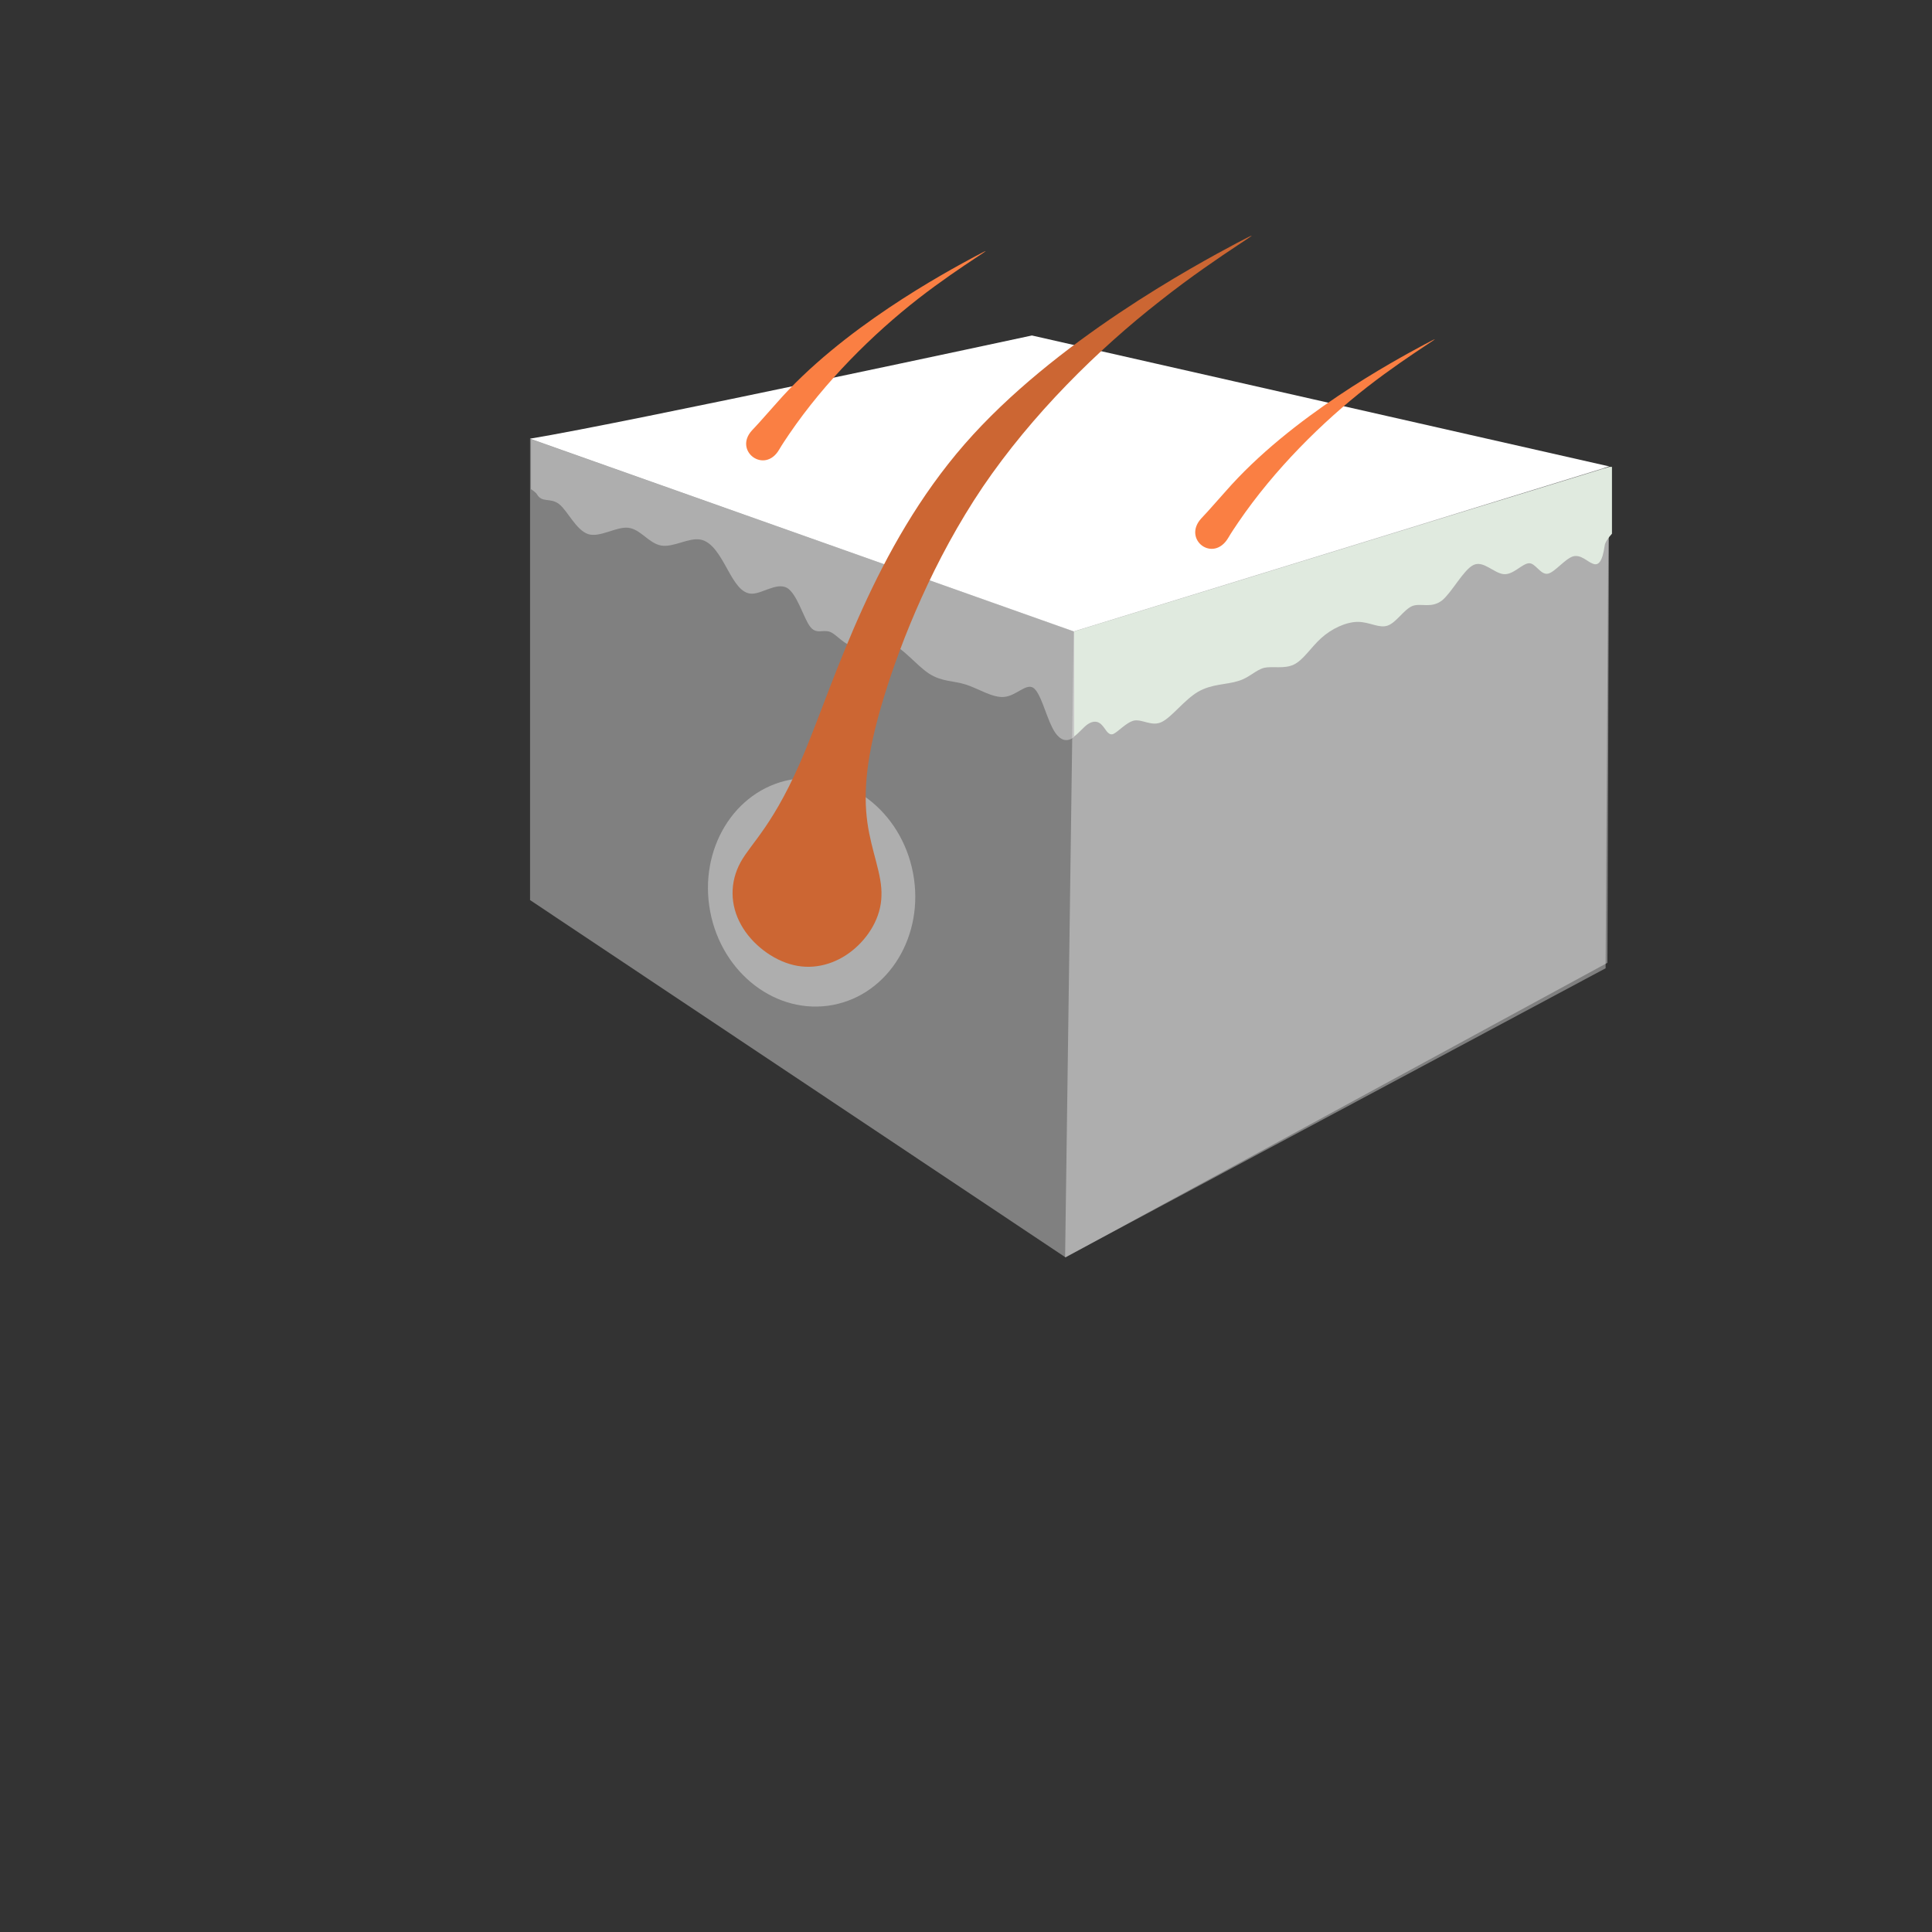 <?xml version="1.0" encoding="utf-8"?>
<!-- Generator: Adobe Illustrator 24.1.0, SVG Export Plug-In . SVG Version: 6.00 Build 0)  -->
<svg version="1.1" id="Capa_1" xmlns="http://www.w3.org/2000/svg" xmlns:xlink="http://www.w3.org/1999/xlink" x="0px" y="0px"
	 viewBox="0 0 425 425" style="enable-background:new 0 0 425 425;" xml:space="preserve">
<rect x="0" y="0" width="425" height="425" fill="#333333" stroke="none"/>
<style type="text/css">
	.st0{opacity:0.4;fill:#F2F4F2;enable-background:new    ;}
	.st1{fill:#FFFFFF;}
	.st2{fill:#E0EADF;}
	.st3{fill:#CC6633;}
	.st4{fill:#FA7F43;}
</style>
<g>
	<path id="path1727-1-9-4_2_" class="st0" d="M116.6,96.5V198l117.8,78.6l119.2-64.8l0.4-108.8"/>
	<path id="path1934-1_2_" class="st0" d="M236.2,138l-1.9,138.6L353.2,213l0.7-110L236.2,138z"/>
	<path id="path1721-7_2_" class="st1" d="M116.6,96.5C137.8,93,227,73.8,227,73.8L354,102.6l-117.8,36.3L116.6,96.5z"/>
	<path class="st2" d="M354,102.7l-117.7,36.2V162c1.1-0.8,2.1-2.1,3-2.7c1.2-0.8,2.3-0.7,3.1,0.2c0.8,0.8,1.3,2.3,2.4,2
		c1.1-0.4,2.9-2.6,4.7-3c1.9-0.3,3.9,1.4,6.1,0.3c2.2-1.1,4.9-4.8,7.9-6.6c3.1-1.8,6.5-1.6,8.9-2.4c2.4-0.7,3.8-2.4,5.7-2.9
		c1.9-0.4,4.4,0.3,6.5-0.7s3.7-3.7,6-5.8c2.3-2.1,5.5-3.6,8.1-3.6c2.6,0,4.7,1.5,6.6,0.8c1.9-0.7,3.5-3.5,5.4-4.3
		c1.9-0.7,4.1,0.6,6.5-1.2c2.2-1.8,4.7-6.7,6.9-7.8c2.2-1.1,4.5,1.8,6.7,2c2.1,0.2,4.1-2.4,5.6-2.4c1.4,0,2.5,2.6,4.1,2.3
		c1.5-0.3,3.7-3.2,5.5-3.8c1.8-0.5,3.2,1.2,4.4,1.6c1.2,0.5,2.1-0.4,2.6-4c0.1-0.7,0.7-1.6,1.6-2.6v-14.7H354z"/>
	<path class="st0" d="M236.3,138.9L236.3,138.9L116.8,96.6v11c0.6,0.4,1.1,0.8,1.3,1.1c1.1,2,3,0.7,4.9,2.2c1.9,1.5,3.7,5.7,6.4,6.6
		c2.6,0.8,6.2-1.7,8.8-1.4c2.7,0.3,4.5,3.4,7.2,3.9c2.7,0.5,6.1-1.8,8.7-1.3c2.6,0.5,4.3,3.6,5.9,6.5c1.6,2.9,3.1,5.4,5.4,5.4
		c2.3,0,5.4-2.5,7.7-1.3c2.2,1.3,3.6,6.4,5,8.4c1.4,2,2.9,0.7,4.5,1.3c1.5,0.6,3.2,3,5.3,3.2c2.2,0.2,4.9-1.7,7.7-0.8
		c2.9,0.9,6,5,8.8,6.8c2.8,1.8,5.3,1.5,8.1,2.4c2.8,0.9,5.9,3,8.5,2.7c2.6-0.3,4.7-3,6.3-2c1.6,1.1,2.7,5.8,4.1,8.6
		c1.3,2.7,2.8,3.3,4.1,2.7c0.3-0.1,0.5-0.3,0.8-0.5V138.9z"/>
	
		<ellipse id="path1744-2-2-5_2_" transform="matrix(0.983 -0.186 0.186 0.983 -33.34 36.514)" class="st0" cx="178.4" cy="196.3" rx="22.7" ry="25.2"/>
	<path id="path1752-4_2_" class="st3" d="M272.2,53.4c-9.2,4.9-40.2,21.6-60,44.3s-28.4,51.3-35.1,67.5s-11.8,20.1-14.2,24.5
		c-2.4,4.4-2.3,9.4,0.1,13.7c2.3,4.2,6.9,7.8,11.6,8.9c4.6,1.1,9.3-0.3,12.9-3.2c3.6-2.9,6.3-7.3,6.4-12c0.2-4.7-2.2-9.7-3.1-16.2
		c-0.9-6.6-0.3-14.6,3.6-27.4c3.9-12.8,11-30.4,21.8-46.4c10.8-15.9,25.3-30.2,39-40.9C268.7,55.5,281.4,48.6,272.2,53.4z"/>
	<path class="st4" d="M171.4,98.9c0.7-1.2,1.4-2.2,2.2-3.4c7.9-11.6,18.4-22,28.4-29.8c9.9-7.7,19.3-12.9,12.5-9.3
		c-6.7,3.6-29.3,15.8-43.7,32.3c-2,2.2-3.4,3.9-5.4,6C161.3,99.2,168.2,104.4,171.4,98.9z"/>
	<path class="st4" d="M270.2,118.3c0.7-1.2,1.4-2.2,2.2-3.4c7.9-11.6,18.5-22.1,28.4-29.8s19.3-12.9,12.5-9.3
		c-6.7,3.6-29.3,15.8-43.7,32.3c-2,2.2-3.4,3.9-5.4,6C260.1,118.7,266.9,123.9,270.2,118.3z"/>
</g>
</svg>
